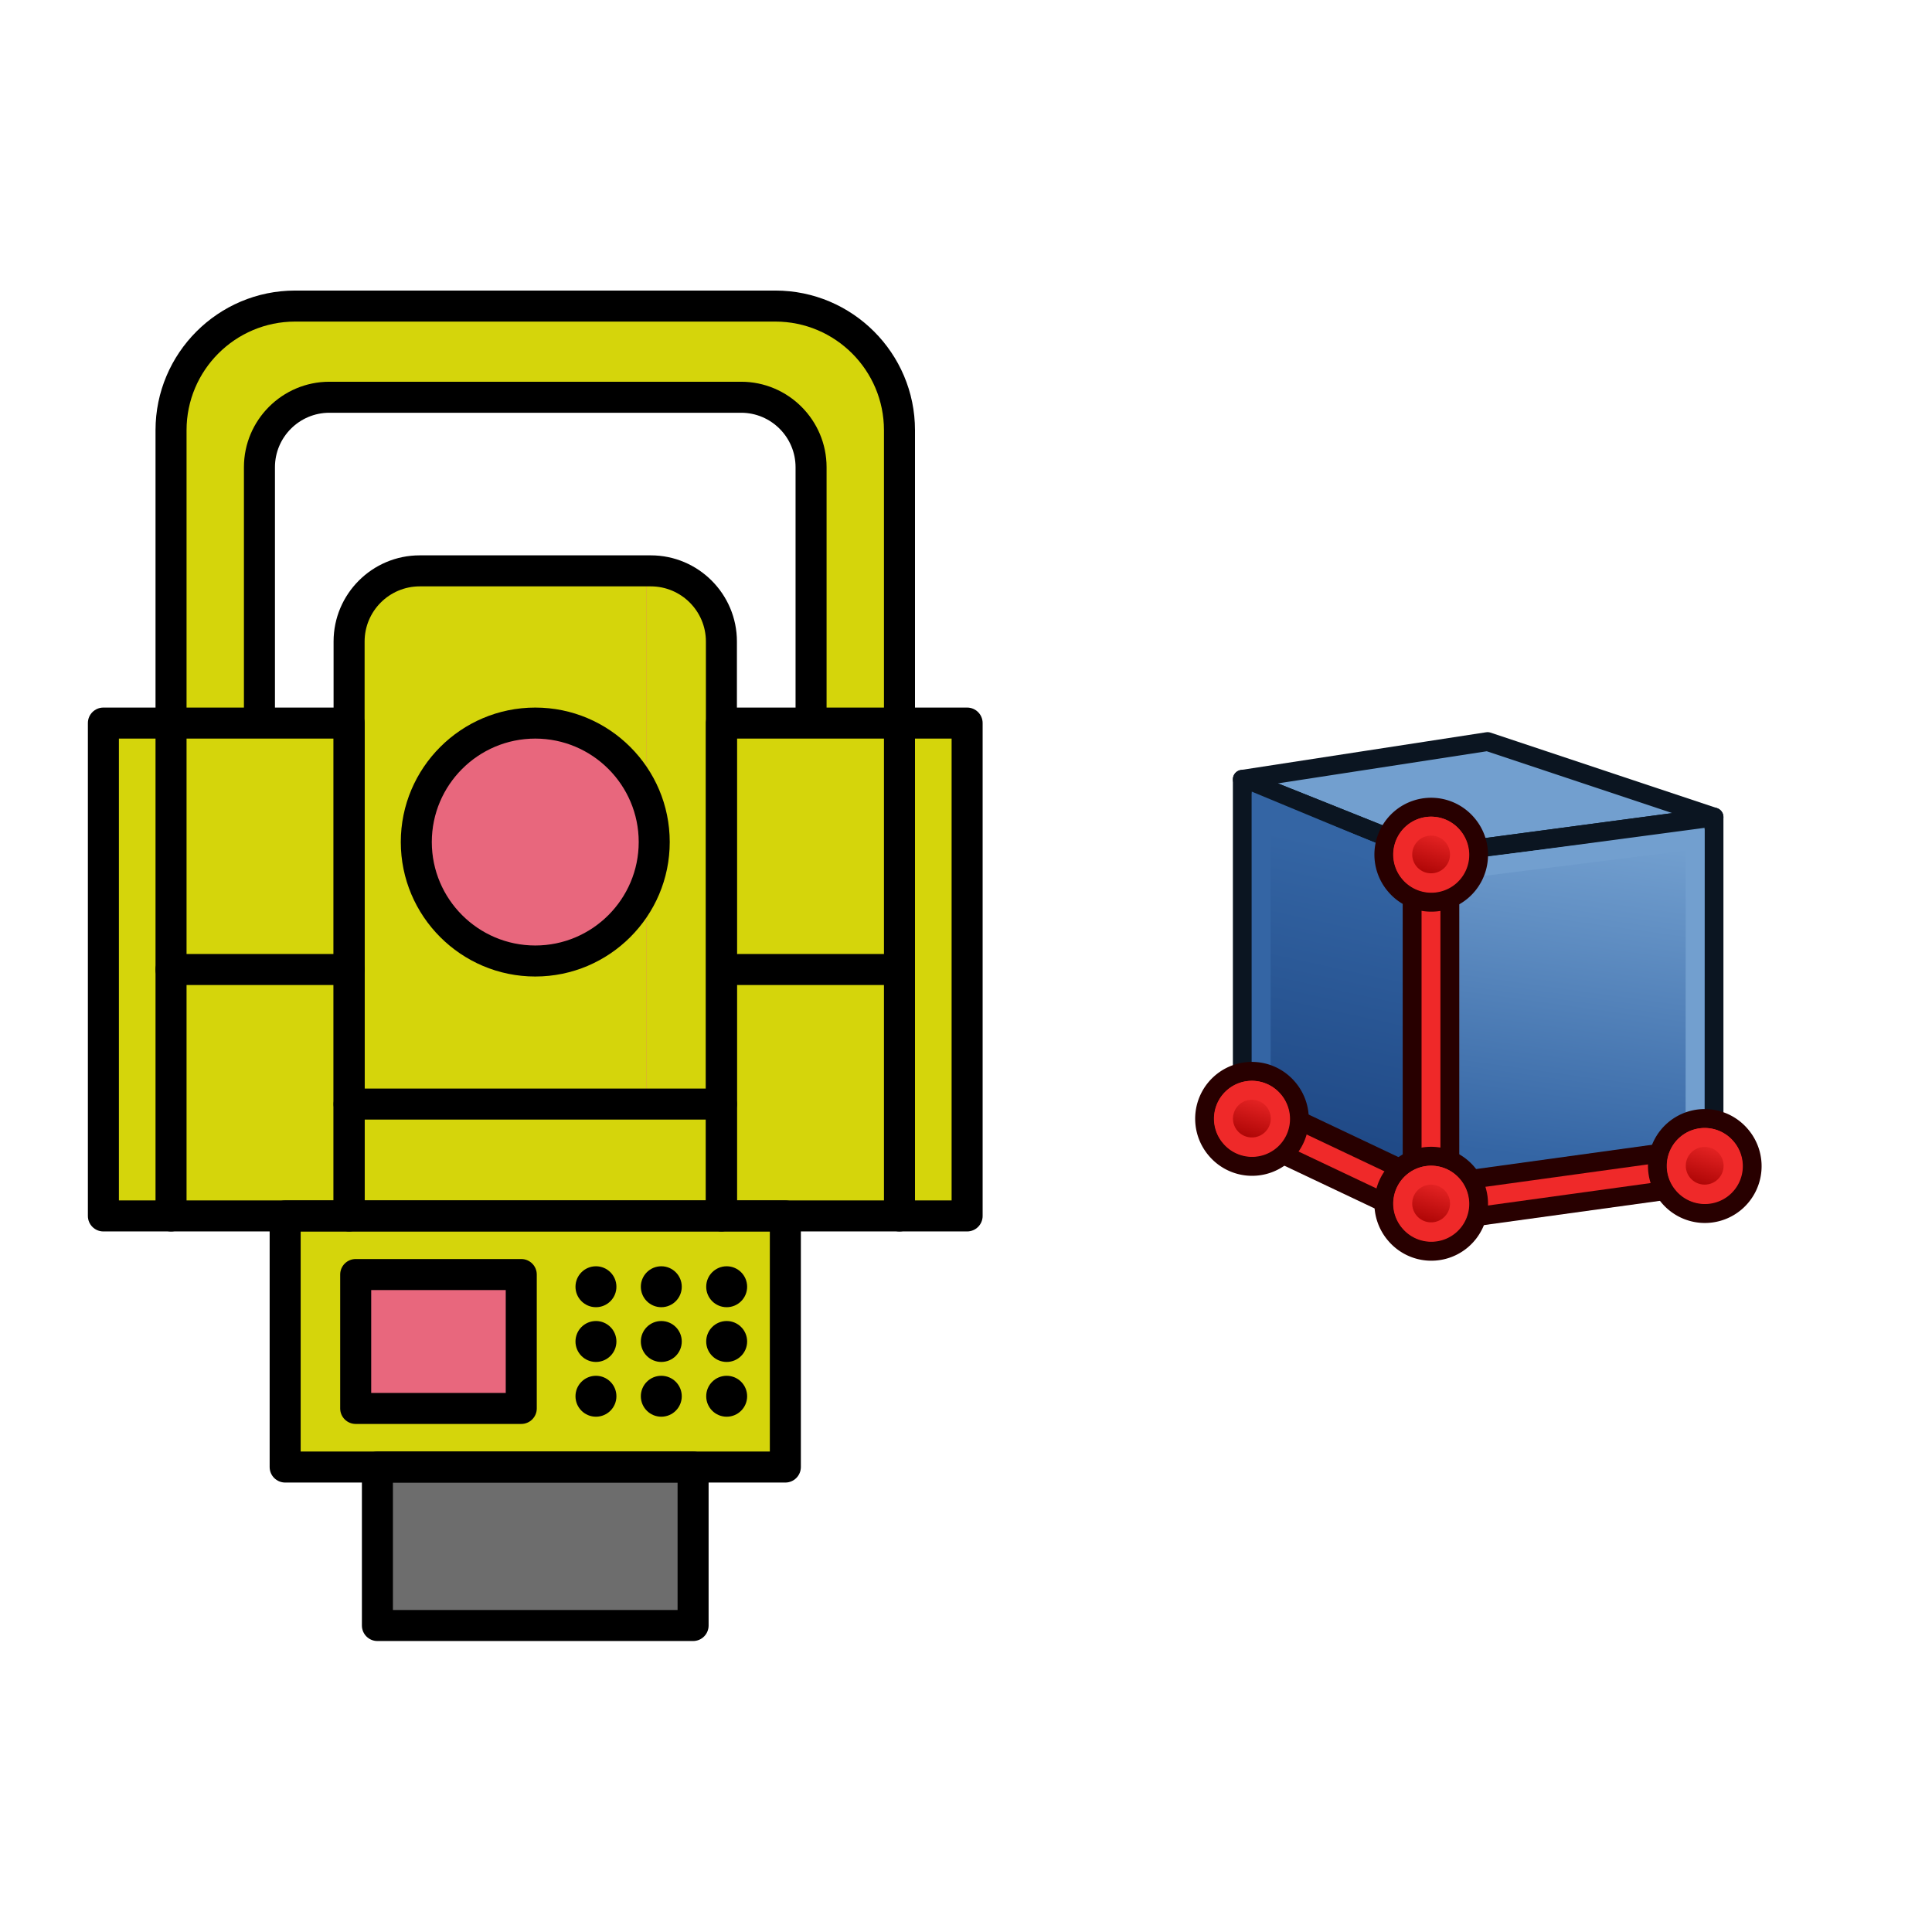 <?xml version="1.0" encoding="UTF-8" standalone="no"?>
<svg
   height="512"
   width="512"
   style=""
   version="1.1"
   id="svg2900"
   sodipodi:docname="GetGlobalPlacement.svg"
   xml:space="preserve"
   inkscape:version="1.2.1 (1:1.2.1+202210291244+9c6d41e410)"
   xmlns:inkscape="http://www.inkscape.org/namespaces/inkscape"
   xmlns:sodipodi="http://sodipodi.sourceforge.net/DTD/sodipodi-0.dtd"
   xmlns:xlink="http://www.w3.org/1999/xlink"
   xmlns="http://www.w3.org/2000/svg"
   xmlns:svg="http://www.w3.org/2000/svg"><defs
     id="defs2904"><linearGradient
       inkscape:collect="always"
       id="linearGradient3794"><stop
         style="stop-color:#000000;stop-opacity:1;"
         offset="0"
         id="stop3796" /><stop
         style="stop-color:#000000;stop-opacity:0;"
         offset="1"
         id="stop3798" /></linearGradient><linearGradient
       id="linearGradient3864"><stop
         id="stop3866"
         offset="0"
         style="stop-color:#71b2f8;stop-opacity:1;" /><stop
         id="stop3868"
         offset="1"
         style="stop-color:#002795;stop-opacity:1;" /></linearGradient><inkscape:perspective
       sodipodi:type="inkscape:persp3d"
       inkscape:vp_x="0 : 32 : 1"
       inkscape:vp_y="0 : 1000 : 0"
       inkscape:vp_z="64 : 32 : 1"
       inkscape:persp3d-origin="32 : 21.333333 : 1"
       id="perspective2988" /><linearGradient
       gradientTransform="translate(0,-4)"
       inkscape:collect="always"
       xlink:href="#linearGradient3767"
       id="linearGradient3773"
       x1="22.117"
       y1="55.718"
       x2="17.329"
       y2="21.311"
       gradientUnits="userSpaceOnUse" /><linearGradient
       inkscape:collect="always"
       id="linearGradient3767"><stop
         style="stop-color:#3465a4;stop-opacity:1"
         offset="0"
         id="stop3769" /><stop
         style="stop-color:#729fcf;stop-opacity:1"
         offset="1"
         id="stop3771" /></linearGradient><linearGradient
       gradientTransform="translate(0,-4)"
       inkscape:collect="always"
       xlink:href="#linearGradient3777"
       id="linearGradient3783"
       x1="53.897"
       y1="51.18"
       x2="47.502"
       y2="21.837"
       gradientUnits="userSpaceOnUse" /><linearGradient
       inkscape:collect="always"
       id="linearGradient3777"><stop
         style="stop-color:#204a87;stop-opacity:1"
         offset="0"
         id="stop3779" /><stop
         style="stop-color:#3465a4;stop-opacity:1"
         offset="1"
         id="stop3781" /></linearGradient><radialGradient
       inkscape:collect="always"
       xlink:href="#linearGradient3794"
       id="radialGradient3800"
       cx="1"
       cy="45"
       fx="1"
       fy="45"
       r="41"
       gradientTransform="matrix(0.933,-2.2905276e-8,0,0.287,0.067,32.091)"
       gradientUnits="userSpaceOnUse" /><linearGradient
       id="linearGradient3836-0-6-9-7"><stop
         style="stop-color:#a40000;stop-opacity:1"
         offset="0"
         id="stop3838-2-7-3-8" /><stop
         style="stop-color:#ef2929;stop-opacity:1"
         offset="1"
         id="stop3840-5-5-1-6" /></linearGradient><linearGradient
       inkscape:collect="always"
       xlink:href="#linearGradient3836-0-6-9-7"
       id="linearGradient3801-1-3-14-0-3"
       gradientUnits="userSpaceOnUse"
       x1="-18"
       y1="18"
       x2="-22"
       y2="5"
       gradientTransform="matrix(0.763,0,0,0.758,-4.596,2.753)" /><linearGradient
       inkscape:collect="always"
       xlink:href="#linearGradient3836-0-6-9-7"
       id="linearGradient7537"
       gradientUnits="userSpaceOnUse"
       gradientTransform="matrix(0.763,0,0,0.758,-4.596,2.753)"
       x1="-18"
       y1="18"
       x2="-22"
       y2="5" /><linearGradient
       inkscape:collect="always"
       xlink:href="#linearGradient3836-0-6-9-7"
       id="linearGradient7539"
       gradientUnits="userSpaceOnUse"
       gradientTransform="matrix(0.763,0,0,0.758,-4.596,2.753)"
       x1="-18"
       y1="18"
       x2="-22"
       y2="5" /><linearGradient
       inkscape:collect="always"
       xlink:href="#linearGradient3836-0-6-9-7"
       id="linearGradient7541"
       gradientUnits="userSpaceOnUse"
       gradientTransform="matrix(0.763,0,0,0.758,-4.596,2.753)"
       x1="-18"
       y1="18"
       x2="-22"
       y2="5" /></defs><sodipodi:namedview
     id="namedview2902"
     pagecolor="#ffffff"
     bordercolor="#666666"
     borderopacity="1.0"
     inkscape:showpageshadow="2"
     inkscape:pageopacity="0.0"
     inkscape:pagecheckerboard="0"
     inkscape:deskcolor="#d1d1d1"
     showgrid="false"
     inkscape:zoom="1.1573349"
     inkscape:cx="216.44555"
     inkscape:cy="307.60326"
     inkscape:window-width="1916"
     inkscape:window-height="1041"
     inkscape:window-x="0"
     inkscape:window-y="18"
     inkscape:window-maximized="1"
     inkscape:current-layer="svg2900" /><rect
     id="backgroundrect"
     width="100%"
     height="100%"
     x="0"
     y="0"
     fill="none"
     stroke="none" /><g
     class="currentLayer"
     id="g2898"
     transform="matrix(0.699,0,0,0.699,-37.029,77)"><title
       id="title2857">Layer 1</title><path
       d="M 119.279,188.09 V 45.34 c 0,0 4.391,-39.457 39.391,-39.457 h 189.727 c 0,0 47.055,3.316 47.055,47.055 V 209.086 H 361.935 V 66.977 c 0,0 -2.227,-26.527 -26.527,-26.527 -24.301,0 -156.082,0 -156.082,0 0,0 -26.527,1.75 -26.527,26.527 V 195.121 Z m 0,0"
       fill="#d5d50b"
       id="svg_2"
       class=""
       fill-opacity="1" /><path
       d="m 138.749,64.539 v 93.734 h 9.133 V 66.094 l 29.98,-31.324 h -9.348 c -16.438,0 -29.766,13.328 -29.766,29.77 z m 0,0"
       fill="#d5d50b"
       id="svg_3"
       class=""
       fill-opacity="1" /><path
       d="m 380.401,27.082 h 9.133 V 158.273 h -9.133 z m 0,0"
       fill="#d5d50b"
       id="svg_4"
       class=""
       fill-opacity="1" /><path
       d="M 92.175,163.98 H 185.327 V 350.84 H 92.175 Z m 0,0"
       fill="#d5d50b"
       id="svg_5"
       class=""
       fill-opacity="1" /><path
       d="m 326.483,163.98 h 93.156 v 186.859 h -93.156 z m 0,0"
       fill="#d5d50b"
       id="svg_6"
       class=""
       fill-opacity="1" /><path
       d="M 326.483,350.84 H 185.326 V 133.047 c 0,-14.789 11.988,-26.777 26.777,-26.777 h 87.605 c 14.785,0 26.773,11.988 26.773,26.777 z m 0,0"
       fill="#d5d50b"
       id="svg_7"
       class=""
       fill-opacity="1" /><path
       d="m 161.088,350.84 h 189.633 v 95.195 H 161.088 Z m 0,0"
       fill="#d5d50b"
       id="svg_8"
       class=""
       fill-opacity="1" /><path
       d="m 322.846,354.613 h 26.773 v 88.238 h -26.773 z m 0,0"
       fill="#d5d50b"
       id="svg_9"
       class=""
       fill-opacity="1" /><path
       d="M 324.838,308.438 H 298.065 V 107.48 c 14.785,0 26.773,11.988 26.773,26.777 z m 0,0"
       fill="#e8677d"
       id="svg_10"
       class="" /><path
       d="M 324.838,308.438 H 298.065 V 107.48 c 14.785,0 26.773,11.988 26.773,26.777 z m 0,0"
       fill="#d5d50b"
       class=""
       id="svg_40"
       fill-opacity="1" /><path
       d="m 392.764,163.98 h 26.777 v 186.859 h -26.777 z m 0,0"
       fill="#d5d50b"
       id="svg_11"
       class=""
       fill-opacity="1" /><path
       d="m 158.889,163.98 h 26.777 v 186.859 h -26.777 z m 0,0"
       fill="#d5d50b"
       id="svg_12"
       class=""
       fill-opacity="1" /><path
       d="m 196.065,446.035 h 119.684 v 60.082 H 196.065 Z m 0,0"
       fill="#6d6d6d"
       id="svg_13"
       class=""
       fill-opacity="1" /><path
       d="m 290.307,446.035 h 26.773 v 61.652 h -26.773 z m 0,0"
       fill="#6d6d6d"
       id="svg_14"
       class=""
       fill-opacity="1" /><path
       d="m 187.826,373.059 h 62.773 v 50.762 h -62.773 z m 0,0"
       fill="#e8677d"
       id="svg_15"
       class="" /><path
       d="m 301.006,209.082 c 0,24.91 -20.191,45.102 -45.102,45.102 -24.91,0 -45.102,-20.191 -45.102,-45.102 0,-24.906 20.191,-45.102 45.102,-45.102 24.91,0 45.102,20.195 45.102,45.102 z m 0,0"
       fill="#e8677d"
       id="svg_16"
       class="" /><path
       d="m 185.326,308.438 h 141.156 v 38.363 H 185.326 Z m 0,0"
       fill="#d5d50b"
       id="svg_17"
       class=""
       fill-opacity="1" /><g
       fill="#000000"
       id="svg_18"
       class="selected"
       fill-opacity="1"><path
         d="M 185.326,356.719 H 92.174 c -3.25,0 -5.883,-2.633 -5.883,-5.879 V 163.98 c 0,-3.246 2.633,-5.879 5.883,-5.879 h 93.152 c 3.246,0 5.883,2.633 5.883,5.879 v 186.859 c 0,3.246 -2.633,5.879 -5.883,5.879 z M 98.053,344.961 H 179.448 V 169.863 H 98.053 Z m 0,0"
         id="svg_19"
         fill="#000000"
         fill-opacity="1" /><path
         d="M 326.483,356.719 H 185.326 c -3.246,0 -5.883,-2.633 -5.883,-5.879 V 133.047 c 0,-18.008 14.652,-32.656 32.656,-32.656 h 87.605 c 18.008,0 32.656,14.648 32.656,32.656 v 217.793 c 0,3.246 -2.633,5.879 -5.879,5.879 z M 191.209,344.961 H 320.6 V 133.047 c 0,-11.523 -9.371,-20.895 -20.891,-20.895 h -87.605 c -11.523,0 -20.895,9.371 -20.895,20.895 z m 0,0"
         id="svg_20"
         fill="#000000"
         fill-opacity="1" /><path
         d="M 350.721,451.918 H 161.088 c -3.246,0 -5.883,-2.633 -5.883,-5.879 v -95.199 c 0,-3.246 2.633,-5.879 5.883,-5.879 h 189.633 c 3.246,0 5.883,2.633 5.883,5.879 v 95.195 c -0.004,3.25 -2.637,5.883 -5.883,5.883 z M 166.967,440.156 h 177.875 v -83.438 h -177.875 z m 0,0"
         id="svg_21"
         fill="#000000"
         fill-opacity="1" /><path
         d="m 315.748,512 h -119.688 c -3.246,0 -5.879,-2.633 -5.879,-5.883 v -60.082 c 0,-3.246 2.633,-5.879 5.879,-5.879 h 119.684 c 3.25,0 5.883,2.633 5.883,5.879 v 60.082 c 0,3.25 -2.633,5.883 -5.879,5.883 z M 201.944,500.238 H 309.866 V 451.918 H 201.944 Z m 0,0"
         id="svg_22"
         fill="#000000"
         fill-opacity="1" /><path
         d="m 419.635,356.719 h -93.152 c -3.246,0 -5.883,-2.633 -5.883,-5.879 V 163.98 c 0,-3.246 2.633,-5.879 5.883,-5.879 h 93.152 c 3.25,0 5.883,2.633 5.883,5.879 v 186.859 c 0,3.246 -2.633,5.879 -5.883,5.879 z m -87.273,-11.758 h 81.395 V 169.863 h -81.395 z m 0,0"
         id="svg_23"
         fill="#000000"
         fill-opacity="1" /><path
         d="m 255.905,260.066 c -28.113,0 -50.98,-22.871 -50.98,-50.984 0,-28.109 22.867,-50.98 50.98,-50.98 28.113,0 50.984,22.871 50.984,50.98 0,28.113 -22.871,50.984 -50.984,50.984 z m 0,-90.203 c -21.629,0 -39.223,17.594 -39.223,39.219 0,21.629 17.598,39.223 39.223,39.223 21.625,0 39.223,-17.594 39.223,-39.223 0,-21.625 -17.594,-39.219 -39.223,-39.219 z m 0,0"
         id="svg_24"
         fill="#000000"
         fill-opacity="1" /><path
         d="M 326.483,314.316 H 185.326 c -3.246,0 -5.883,-2.633 -5.883,-5.879 0,-3.25 2.637,-5.883 5.883,-5.883 h 141.156 c 3.246,0 5.879,2.633 5.879,5.883 0,3.246 -2.633,5.879 -5.879,5.879 z m 0,0"
         id="svg_25"
         fill="#000000"
         fill-opacity="1" /><path
         d="m 393.991,356.719 c -3.246,0 -5.883,-2.633 -5.883,-5.879 V 52.938 c 0,-22.707 -18.469,-41.176 -41.172,-41.176 h -182.062 c -22.703,0 -41.172,18.473 -41.172,41.176 v 297.902 c 0,3.246 -2.637,5.879 -5.883,5.879 -3.25,0 -5.883,-2.633 -5.883,-5.879 V 52.938 C 111.94,23.746 135.686,4.7683716e-7 164.873,4.7683716e-7 h 182.062 C 376.123,4.7683716e-7 399.873,23.746 399.873,52.938 v 297.902 c -0.004,3.246 -2.633,5.879 -5.883,5.879 z m 0,0"
         id="svg_26"
         fill="#000000"
         fill-opacity="1" /><path
         d="m 360.471,166.055 c -3.246,0 -5.879,-2.633 -5.879,-5.883 V 66.977 c 0,-11.387 -9.262,-20.648 -20.645,-20.648 H 177.862 c -11.383,0 -20.645,9.262 -20.645,20.648 v 93.199 c 0,3.246 -2.633,5.879 -5.879,5.879 -3.25,0 -5.883,-2.633 -5.883,-5.879 V 66.977 c 0,-17.871 14.539,-32.406 32.406,-32.406 h 156.086 c 17.867,0 32.406,14.535 32.406,32.406 v 93.199 c 0,3.246 -2.633,5.879 -5.883,5.879 z m 0,0"
         id="svg_27"
         fill="#000000"
         fill-opacity="1" /><path
         d="m 185.326,263.293 h -67.508 c -3.25,0 -5.883,-2.633 -5.883,-5.883 0,-3.246 2.633,-5.879 5.883,-5.879 h 67.508 c 3.246,0 5.883,2.633 5.883,5.879 0,3.25 -2.633,5.883 -5.883,5.883 z m 0,0"
         id="svg_28"
         fill="#000000"
         fill-opacity="1" /><path
         d="m 392.764,263.293 h -59.891 c -3.25,0 -5.883,-2.633 -5.883,-5.883 0,-3.246 2.633,-5.879 5.883,-5.879 h 59.891 c 3.25,0 5.883,2.633 5.883,5.879 -0.004,3.25 -2.637,5.883 -5.883,5.883 z m 0,0"
         id="svg_29"
         fill="#000000"
         fill-opacity="1" /><path
         d="m 250.6,429.699 h -62.773 c -3.246,0 -5.879,-2.633 -5.879,-5.879 v -50.762 c 0,-3.25 2.633,-5.883 5.879,-5.883 h 62.773 c 3.246,0 5.879,2.633 5.879,5.883 v 50.762 c 0,3.246 -2.633,5.879 -5.879,5.879 z m -56.895,-11.758 h 51.012 V 378.938 h -51.012 z m 0,0"
         id="svg_30"
         fill="#000000"
         fill-opacity="1" /><path
         d="m 286.674,377.68 c 0,4.285 -3.477,7.758 -7.758,7.758 -4.285,0 -7.758,-3.473 -7.758,-7.758 0,-4.285 3.473,-7.758 7.758,-7.758 4.281,0 7.758,3.473 7.758,7.758 z m 0,0"
         id="svg_31"
         fill="#000000"
         fill-opacity="1" /><path
         d="m 286.674,398.438 c 0,4.285 -3.477,7.758 -7.758,7.758 -4.285,0 -7.758,-3.473 -7.758,-7.758 0,-4.285 3.473,-7.758 7.758,-7.758 4.281,0 7.758,3.473 7.758,7.758 z m 0,0"
         id="svg_32"
         fill="#000000"
         fill-opacity="1" /><path
         d="m 286.674,419.199 c 0,4.285 -3.477,7.758 -7.758,7.758 -4.285,0 -7.758,-3.473 -7.758,-7.758 0,-4.285 3.473,-7.758 7.758,-7.758 4.281,0 7.758,3.473 7.758,7.758 z m 0,0"
         id="svg_33"
         fill="#000000"
         fill-opacity="1" /><path
         d="m 311.451,377.68 c 0,4.285 -3.473,7.758 -7.758,7.758 -4.285,0 -7.758,-3.473 -7.758,-7.758 0,-4.285 3.473,-7.758 7.758,-7.758 4.285,0 7.758,3.473 7.758,7.758 z m 0,0"
         id="svg_34"
         fill="#000000"
         fill-opacity="1" /><path
         d="m 311.451,398.438 c 0,4.285 -3.473,7.758 -7.758,7.758 -4.285,0 -7.758,-3.473 -7.758,-7.758 0,-4.285 3.473,-7.758 7.758,-7.758 4.285,0 7.758,3.473 7.758,7.758 z m 0,0"
         id="svg_35"
         fill="#000000"
         fill-opacity="1" /><path
         d="m 311.451,419.199 c 0,4.285 -3.473,7.758 -7.758,7.758 -4.285,0 -7.758,-3.473 -7.758,-7.758 0,-4.285 3.473,-7.758 7.758,-7.758 4.285,0 7.758,3.473 7.758,7.758 z m 0,0"
         id="svg_36"
         fill="#000000"
         fill-opacity="1" /><path
         d="m 336.233,377.68 c 0,4.285 -3.473,7.758 -7.758,7.758 -4.285,0 -7.758,-3.473 -7.758,-7.758 0,-4.285 3.473,-7.758 7.758,-7.758 4.285,0 7.758,3.473 7.758,7.758 z m 0,0"
         id="svg_37"
         fill="#000000"
         fill-opacity="1" /><path
         d="m 336.233,398.438 c 0,4.285 -3.473,7.758 -7.758,7.758 -4.285,0 -7.758,-3.473 -7.758,-7.758 0,-4.285 3.473,-7.758 7.758,-7.758 4.285,0 7.758,3.473 7.758,7.758 z m 0,0"
         id="svg_38"
         fill="#000000"
         fill-opacity="1" /><path
         d="m 336.233,419.199 c 0,4.285 -3.473,7.758 -7.758,7.758 -4.285,0 -7.758,-3.473 -7.758,-7.758 0,-4.285 3.473,-7.758 7.758,-7.758 4.285,0 7.758,3.473 7.758,7.758 z m 0,0"
         id="svg_39"
         fill="#000000"
         fill-opacity="1" /></g></g><g
     id="layer1"
     inkscape:label="Layer 1"
     transform="matrix(-2.5,0,0,2.5,471.727,179.027)"><path
       style="fill:#729fcf;stroke:#0b1521;stroke-width:2;stroke-linecap:butt;stroke-linejoin:round;stroke-opacity:1"
       d="M 7,15 37,19 57,11 31,7 Z"
       id="path2993"
       inkscape:connector-curvature="0"
       sodipodi:nodetypes="ccccc" /><path
       style="fill:url(#linearGradient3783);fill-opacity:1;stroke:#0b1521;stroke-width:2;stroke-linecap:butt;stroke-linejoin:round;stroke-opacity:1"
       d="M 57,11 V 47 L 37,57 V 19 Z"
       id="path2995"
       inkscape:connector-curvature="0"
       sodipodi:nodetypes="ccccc" /><path
       inkscape:connector-curvature="0"
       sodipodi:nodetypes="ccccc"
       id="path3825"
       d="m 7,15 30,4 V 57 L 7,53 Z"
       style="display:inline;overflow:visible;visibility:visible;fill:url(#linearGradient3773);fill-opacity:1;fill-rule:evenodd;stroke:#0b1521;stroke-width:2;stroke-linecap:butt;stroke-linejoin:round;stroke-miterlimit:4;stroke-dasharray:none;stroke-dashoffset:0;stroke-opacity:1;marker:none;enable-background:accumulate" /><path
       style="fill:none;stroke:#729fcf;stroke-width:2;stroke-linecap:butt;stroke-linejoin:miter;stroke-opacity:1"
       d="m 9,17.428 0.009,33.919 26.009,3.269 -0.009,-33.934 z"
       id="path3765"
       inkscape:connector-curvature="0"
       sodipodi:nodetypes="ccccc" /><path
       style="fill:none;stroke:#3465a4;stroke-width:2;stroke-linecap:butt;stroke-linejoin:miter;stroke-opacity:1"
       d="m 39.012,20.434 -0.012,33.535 16.001,-8.301 3.6e-4,-31.867 z"
       id="path3775"
       inkscape:connector-curvature="0"
       sodipodi:nodetypes="ccccc" /><g
       id="g3150"><path
         inkscape:connector-curvature="0"
         id="path3130"
         d="m 8,52 29,4"
         style="fill:none;stroke:#280000;stroke-width:6;stroke-linecap:butt;stroke-linejoin:miter;stroke-opacity:1" /><path
         inkscape:connector-curvature="0"
         id="path3130-2"
         d="m 8,52 29,4"
         style="fill:none;stroke:#ef2929;stroke-width:2;stroke-linecap:butt;stroke-linejoin:miter;stroke-opacity:1" /></g><g
       transform="matrix(1,0,0,-1,27,107)"
       id="g3150-8"><path
         inkscape:connector-curvature="0"
         id="path3130-9"
         d="m 10,51 19,9"
         style="fill:none;stroke:#280000;stroke-width:6;stroke-linecap:butt;stroke-linejoin:miter;stroke-opacity:1"
         sodipodi:nodetypes="cc" /><path
         inkscape:connector-curvature="0"
         id="path3130-2-7"
         d="m 10,51 19,9"
         style="fill:none;stroke:#ef2929;stroke-width:2;stroke-linecap:butt;stroke-linejoin:miter;stroke-opacity:1"
         sodipodi:nodetypes="cc" /></g><g
       transform="translate(15,-17)"
       id="g3150-3"><path
         inkscape:connector-curvature="0"
         id="path3130-6"
         d="M 22,36 V 73"
         style="fill:none;stroke:#280000;stroke-width:6;stroke-linecap:butt;stroke-linejoin:miter;stroke-opacity:1"
         sodipodi:nodetypes="cc" /><path
         inkscape:connector-curvature="0"
         id="path3130-2-1"
         d="M 22,36 V 73"
         style="fill:none;stroke:#ef2929;stroke-width:2;stroke-linecap:butt;stroke-linejoin:miter;stroke-opacity:1"
         sodipodi:nodetypes="cc" /></g><g
       transform="matrix(0.561,1.5641823e-8,0,0.566,30.248,26.559)"
       id="g3827-1-3-92-1"><g
         transform="translate(31.322,40.57)"
         id="g3797-9-5-66-7"><path
           inkscape:connector-curvature="0"
           style="fill:#ef2929;stroke:#280000;stroke-width:3.549;stroke-miterlimit:4;stroke-dasharray:none;stroke-opacity:1"
           id="path4250-71-6-49-2"
           d="M -26.118,5.664 A 8.938,8.868 0 1 1 -12.541,17.201 8.938,8.868 0 1 1 -26.118,5.664 Z" /><path
           inkscape:connector-curvature="0"
           style="fill:url(#linearGradient7537);fill-opacity:1;stroke:#ef2929;stroke-width:3.549;stroke-miterlimit:4;stroke-dasharray:none;stroke-opacity:1"
           id="path4250-7-3-2-5-7"
           d="m -23.402,7.974 a 5.344,5.303 0 1 1 8.118,6.898 5.344,5.303 0 0 1 -8.118,-6.898 z" /></g></g><g
       transform="matrix(0.561,1.5641823e-8,0,0.566,49.248,17.559)"
       id="g3827-1-3-92-1-2"><g
         transform="translate(31.322,40.57)"
         id="g3797-9-5-66-7-7"><path
           inkscape:connector-curvature="0"
           style="fill:#ef2929;stroke:#280000;stroke-width:3.549;stroke-miterlimit:4;stroke-dasharray:none;stroke-opacity:1"
           id="path4250-71-6-49-2-0"
           d="M -26.118,5.664 A 8.938,8.868 0 1 1 -12.541,17.201 8.938,8.868 0 1 1 -26.118,5.664 Z" /><path
           inkscape:connector-curvature="0"
           style="fill:url(#linearGradient7539);fill-opacity:1;stroke:#ef2929;stroke-width:3.549;stroke-miterlimit:4;stroke-dasharray:none;stroke-opacity:1"
           id="path4250-7-3-2-5-7-9"
           d="m -23.402,7.974 a 5.344,5.303 0 1 1 8.118,6.898 5.344,5.303 0 0 1 -8.118,-6.898 z" /></g></g><g
       transform="matrix(0.561,1.5641823e-8,0,0.566,1.248,22.559)"
       id="g3827-1-3-92-1-6"><g
         transform="translate(31.322,40.57)"
         id="g3797-9-5-66-7-1"><path
           inkscape:connector-curvature="0"
           style="fill:#ef2929;stroke:#280000;stroke-width:3.549;stroke-miterlimit:4;stroke-dasharray:none;stroke-opacity:1"
           id="path4250-71-6-49-2-8"
           d="M -26.118,5.664 A 8.938,8.868 0 1 1 -12.541,17.201 8.938,8.868 0 1 1 -26.118,5.664 Z" /><path
           inkscape:connector-curvature="0"
           style="fill:url(#linearGradient7541);fill-opacity:1;stroke:#ef2929;stroke-width:3.549;stroke-miterlimit:4;stroke-dasharray:none;stroke-opacity:1"
           id="path4250-7-3-2-5-7-7"
           d="m -23.402,7.974 a 5.344,5.303 0 1 1 8.118,6.898 5.344,5.303 0 0 1 -8.118,-6.898 z" /></g></g><g
       transform="matrix(0.561,1.5641823e-8,0,0.566,30.248,-10.441)"
       id="g3827-1-3-92-1-7"><g
         transform="translate(31.322,40.57)"
         id="g3797-9-5-66-7-5"><path
           inkscape:connector-curvature="0"
           style="fill:#ef2929;stroke:#280000;stroke-width:3.549;stroke-miterlimit:4;stroke-dasharray:none;stroke-opacity:1"
           id="path4250-71-6-49-2-9"
           d="M -26.118,5.664 A 8.938,8.868 0 1 1 -12.541,17.201 8.938,8.868 0 1 1 -26.118,5.664 Z" /><path
           inkscape:connector-curvature="0"
           style="fill:url(#linearGradient3801-1-3-14-0-3);fill-opacity:1;stroke:#ef2929;stroke-width:3.549;stroke-miterlimit:4;stroke-dasharray:none;stroke-opacity:1"
           id="path4250-7-3-2-5-7-2"
           d="m -23.402,7.974 a 5.344,5.303 0 1 1 8.118,6.898 5.344,5.303 0 0 1 -8.118,-6.898 z" /></g></g></g></svg>
